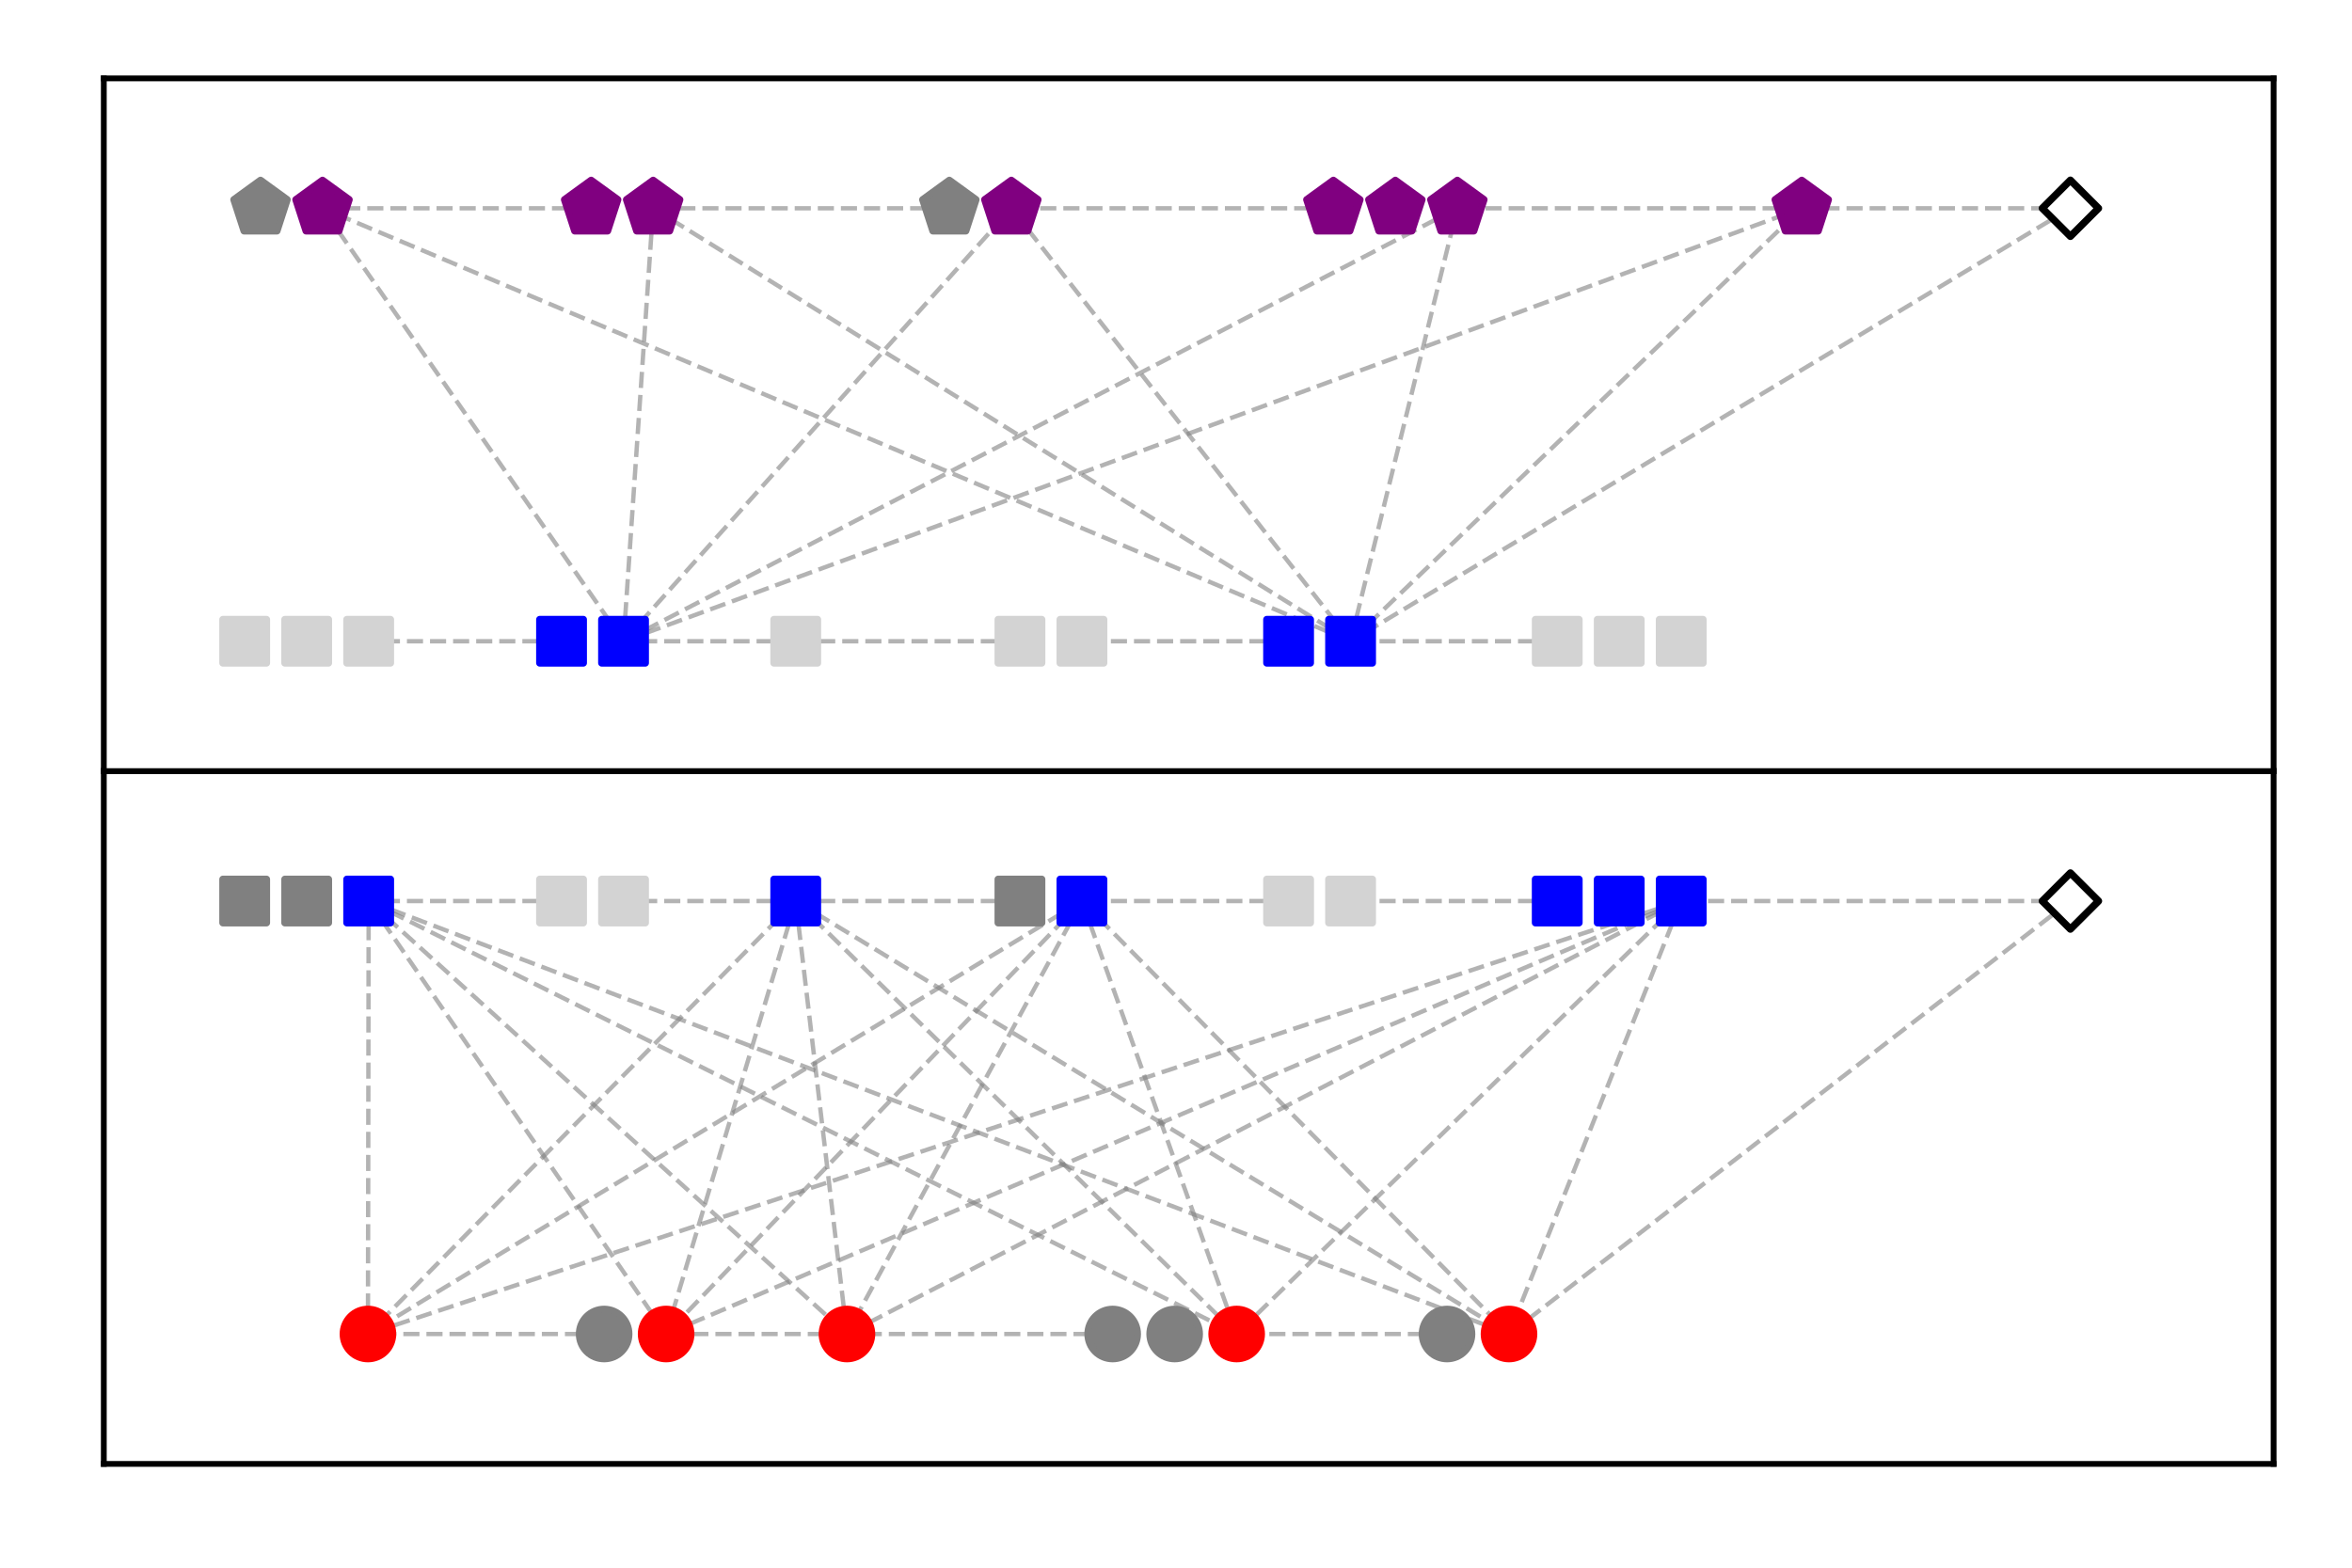 <?xml version="1.0" encoding="utf-8" standalone="no"?>
<!DOCTYPE svg PUBLIC "-//W3C//DTD SVG 1.1//EN"
  "http://www.w3.org/Graphics/SVG/1.1/DTD/svg11.dtd">
<svg height="216pt" version="1.1" viewBox="0 0 324 216" width="324pt" xmlns="http://www.w3.org/2000/svg" xmlns:xlink="http://www.w3.org/1999/xlink">
 <defs>
  <style type="text/css">*{stroke-linecap:butt;stroke-linejoin:round;}</style>
 </defs>
 <g id="figure_1">
  <g id="patch_1">
   <path d="M 0 216 
L 324 216 
L 324 0 
L 0 0 
z
" style="fill:#ffffff;"/>
  </g>
  <g id="axes_1">
   <g id="patch_2">
    <path d="M 14.3 201.7 
L 313.2 201.7 
L 313.2 106.25 
L 14.3 106.25 
z
" style="fill:#ffffff;"/>
   </g>
   <g id="line2d_1">
    <path clip-path="url(#p1f1a00e80d)" d="M 199.333 183.803 
L 170.356 183.803 
" style="fill:none;stroke:#808080;stroke-dasharray:2.22,0.96;stroke-dashoffset:0;stroke-opacity:0.6;stroke-width:0.6;"/>
   </g>
   <g id="line2d_2">
    <path clip-path="url(#p1f1a00e80d)" d="M 153.276 183.803 
L 116.67 183.803 
" style="fill:none;stroke:#808080;stroke-dasharray:2.22,0.96;stroke-dashoffset:0;stroke-opacity:0.6;stroke-width:0.6;"/>
   </g>
   <g id="line2d_3">
    <path clip-path="url(#p1f1a00e80d)" d="M 116.67 183.803 
L 91.762 183.803 
" style="fill:none;stroke:#808080;stroke-dasharray:2.22,0.96;stroke-dashoffset:0;stroke-opacity:0.6;stroke-width:0.6;"/>
   </g>
   <g id="line2d_4">
    <path clip-path="url(#p1f1a00e80d)" d="M 83.222 183.803 
L 50.686 183.803 
" style="fill:none;stroke:#808080;stroke-dasharray:2.22,0.96;stroke-dashoffset:0;stroke-opacity:0.6;stroke-width:0.6;"/>
   </g>
   <g id="line2d_5">
    <path clip-path="url(#p1f1a00e80d)" d="M 214.516 124.147 
L 186.049 124.147 
" style="fill:none;stroke:#808080;stroke-dasharray:2.22,0.96;stroke-dashoffset:0;stroke-opacity:0.6;stroke-width:0.6;"/>
   </g>
   <g id="line2d_6">
    <path clip-path="url(#p1f1a00e80d)" d="M 177.509 124.147 
L 149.042 124.147 
" style="fill:none;stroke:#808080;stroke-dasharray:2.22,0.96;stroke-dashoffset:0;stroke-opacity:0.6;stroke-width:0.6;"/>
   </g>
   <g id="line2d_7">
    <path clip-path="url(#p1f1a00e80d)" d="M 140.502 124.147 
L 109.617 124.147 
" style="fill:none;stroke:#808080;stroke-dasharray:2.22,0.96;stroke-dashoffset:0;stroke-opacity:0.6;stroke-width:0.6;"/>
   </g>
   <g id="line2d_8">
    <path clip-path="url(#p1f1a00e80d)" d="M 109.617 124.147 
L 85.895 124.147 
" style="fill:none;stroke:#808080;stroke-dasharray:2.22,0.96;stroke-dashoffset:0;stroke-opacity:0.6;stroke-width:0.6;"/>
   </g>
   <g id="line2d_9">
    <path clip-path="url(#p1f1a00e80d)" d="M 77.355 124.147 
L 50.786 124.147 
" style="fill:none;stroke:#808080;stroke-dasharray:2.22,0.96;stroke-dashoffset:0;stroke-opacity:0.6;stroke-width:0.6;"/>
   </g>
   <g id="line2d_10">
    <path clip-path="url(#p1f1a00e80d)" d="M 231.596 124.147 
L 207.873 183.803 
" style="fill:none;stroke:#808080;stroke-dasharray:2.22,0.96;stroke-dashoffset:0;stroke-opacity:0.6;stroke-width:0.6;"/>
   </g>
   <g id="line2d_11">
    <path clip-path="url(#p1f1a00e80d)" d="M 231.596 124.147 
L 170.356 183.803 
" style="fill:none;stroke:#808080;stroke-dasharray:2.22,0.96;stroke-dashoffset:0;stroke-opacity:0.6;stroke-width:0.6;"/>
   </g>
   <g id="line2d_12">
    <path clip-path="url(#p1f1a00e80d)" d="M 231.596 124.147 
L 116.67 183.803 
" style="fill:none;stroke:#808080;stroke-dasharray:2.22,0.96;stroke-dashoffset:0;stroke-opacity:0.6;stroke-width:0.6;"/>
   </g>
   <g id="line2d_13">
    <path clip-path="url(#p1f1a00e80d)" d="M 231.596 124.147 
L 91.762 183.803 
" style="fill:none;stroke:#808080;stroke-dasharray:2.22,0.96;stroke-dashoffset:0;stroke-opacity:0.6;stroke-width:0.6;"/>
   </g>
   <g id="line2d_14">
    <path clip-path="url(#p1f1a00e80d)" d="M 231.596 124.147 
L 50.686 183.803 
" style="fill:none;stroke:#808080;stroke-dasharray:2.22,0.96;stroke-dashoffset:0;stroke-opacity:0.6;stroke-width:0.6;"/>
   </g>
   <g id="line2d_15">
    <path clip-path="url(#p1f1a00e80d)" d="M 149.042 124.147 
L 207.873 183.803 
" style="fill:none;stroke:#808080;stroke-dasharray:2.22,0.96;stroke-dashoffset:0;stroke-opacity:0.6;stroke-width:0.6;"/>
   </g>
   <g id="line2d_16">
    <path clip-path="url(#p1f1a00e80d)" d="M 149.042 124.147 
L 170.356 183.803 
" style="fill:none;stroke:#808080;stroke-dasharray:2.22,0.96;stroke-dashoffset:0;stroke-opacity:0.6;stroke-width:0.6;"/>
   </g>
   <g id="line2d_17">
    <path clip-path="url(#p1f1a00e80d)" d="M 149.042 124.147 
L 116.67 183.803 
" style="fill:none;stroke:#808080;stroke-dasharray:2.22,0.96;stroke-dashoffset:0;stroke-opacity:0.6;stroke-width:0.6;"/>
   </g>
   <g id="line2d_18">
    <path clip-path="url(#p1f1a00e80d)" d="M 149.042 124.147 
L 91.762 183.803 
" style="fill:none;stroke:#808080;stroke-dasharray:2.22,0.96;stroke-dashoffset:0;stroke-opacity:0.6;stroke-width:0.6;"/>
   </g>
   <g id="line2d_19">
    <path clip-path="url(#p1f1a00e80d)" d="M 149.042 124.147 
L 50.686 183.803 
" style="fill:none;stroke:#808080;stroke-dasharray:2.22,0.96;stroke-dashoffset:0;stroke-opacity:0.6;stroke-width:0.6;"/>
   </g>
   <g id="line2d_20">
    <path clip-path="url(#p1f1a00e80d)" d="M 109.617 124.147 
L 207.873 183.803 
" style="fill:none;stroke:#808080;stroke-dasharray:2.22,0.96;stroke-dashoffset:0;stroke-opacity:0.6;stroke-width:0.6;"/>
   </g>
   <g id="line2d_21">
    <path clip-path="url(#p1f1a00e80d)" d="M 109.617 124.147 
L 170.356 183.803 
" style="fill:none;stroke:#808080;stroke-dasharray:2.22,0.96;stroke-dashoffset:0;stroke-opacity:0.6;stroke-width:0.6;"/>
   </g>
   <g id="line2d_22">
    <path clip-path="url(#p1f1a00e80d)" d="M 109.617 124.147 
L 116.67 183.803 
" style="fill:none;stroke:#808080;stroke-dasharray:2.22,0.96;stroke-dashoffset:0;stroke-opacity:0.6;stroke-width:0.6;"/>
   </g>
   <g id="line2d_23">
    <path clip-path="url(#p1f1a00e80d)" d="M 109.617 124.147 
L 91.762 183.803 
" style="fill:none;stroke:#808080;stroke-dasharray:2.22,0.96;stroke-dashoffset:0;stroke-opacity:0.6;stroke-width:0.6;"/>
   </g>
   <g id="line2d_24">
    <path clip-path="url(#p1f1a00e80d)" d="M 109.617 124.147 
L 50.686 183.803 
" style="fill:none;stroke:#808080;stroke-dasharray:2.22,0.96;stroke-dashoffset:0;stroke-opacity:0.6;stroke-width:0.6;"/>
   </g>
   <g id="line2d_25">
    <path clip-path="url(#p1f1a00e80d)" d="M 50.786 124.147 
L 207.873 183.803 
" style="fill:none;stroke:#808080;stroke-dasharray:2.22,0.96;stroke-dashoffset:0;stroke-opacity:0.6;stroke-width:0.6;"/>
   </g>
   <g id="line2d_26">
    <path clip-path="url(#p1f1a00e80d)" d="M 50.786 124.147 
L 170.356 183.803 
" style="fill:none;stroke:#808080;stroke-dasharray:2.22,0.96;stroke-dashoffset:0;stroke-opacity:0.6;stroke-width:0.6;"/>
   </g>
   <g id="line2d_27">
    <path clip-path="url(#p1f1a00e80d)" d="M 50.786 124.147 
L 116.67 183.803 
" style="fill:none;stroke:#808080;stroke-dasharray:2.22,0.96;stroke-dashoffset:0;stroke-opacity:0.6;stroke-width:0.6;"/>
   </g>
   <g id="line2d_28">
    <path clip-path="url(#p1f1a00e80d)" d="M 50.786 124.147 
L 91.762 183.803 
" style="fill:none;stroke:#808080;stroke-dasharray:2.22,0.96;stroke-dashoffset:0;stroke-opacity:0.6;stroke-width:0.6;"/>
   </g>
   <g id="line2d_29">
    <path clip-path="url(#p1f1a00e80d)" d="M 50.786 124.147 
L 50.686 183.803 
" style="fill:none;stroke:#808080;stroke-dasharray:2.22,0.96;stroke-dashoffset:0;stroke-opacity:0.6;stroke-width:0.6;"/>
   </g>
   <g id="line2d_30">
    <path clip-path="url(#p1f1a00e80d)" d="M 285.208 124.147 
L 207.873 183.803 
" style="fill:none;stroke:#808080;stroke-dasharray:2.22,0.96;stroke-dashoffset:0;stroke-opacity:0.6;stroke-width:0.6;"/>
   </g>
   <g id="line2d_31">
    <path clip-path="url(#p1f1a00e80d)" d="M 285.208 124.147 
L 231.596 124.147 
" style="fill:none;stroke:#808080;stroke-dasharray:2.22,0.96;stroke-dashoffset:0;stroke-opacity:0.6;stroke-width:0.6;"/>
   </g>
   <g id="matplotlib.axis_1"/>
   <g id="matplotlib.axis_2"/>
   <g id="patch_3">
    <path d="M 14.3 201.7 
L 14.3 106.25 
" style="fill:none;stroke:#000000;stroke-linecap:square;stroke-linejoin:miter;stroke-width:0.8;"/>
   </g>
   <g id="patch_4">
    <path d="M 313.2 201.7 
L 313.2 106.25 
" style="fill:none;stroke:#000000;stroke-linecap:square;stroke-linejoin:miter;stroke-width:0.8;"/>
   </g>
   <g id="patch_5">
    <path d="M 14.3 201.7 
L 313.2 201.7 
" style="fill:none;stroke:#000000;stroke-linecap:square;stroke-linejoin:miter;stroke-width:0.8;"/>
   </g>
   <g id="patch_6">
    <path d="M 14.3 106.25 
L 313.2 106.25 
" style="fill:none;stroke:#000000;stroke-linecap:square;stroke-linejoin:miter;stroke-width:0.8;"/>
   </g>
   <g id="line2d_32">
    <path clip-path="url(#p1f1a00e80d)" d="M 186.049 124.147 
" style="fill:none;stroke:#d3d3d3;stroke-linecap:square;stroke-width:1.5;"/>
    <defs>
     <path d="M -3 3 
L 3 3 
L 3 -3 
L -3 -3 
z
" id="me980ead37d" style="stroke:#d3d3d3;stroke-linejoin:miter;"/>
    </defs>
    <g clip-path="url(#p1f1a00e80d)">
     <use style="fill:#d3d3d3;stroke:#d3d3d3;stroke-linejoin:miter;" x="186.049" xlink:href="#me980ead37d" y="124.147"/>
    </g>
   </g>
   <g id="line2d_33">
    <path clip-path="url(#p1f1a00e80d)" d="M 177.509 124.147 
" style="fill:none;stroke:#d3d3d3;stroke-linecap:square;stroke-width:1.5;"/>
    <g clip-path="url(#p1f1a00e80d)">
     <use style="fill:#d3d3d3;stroke:#d3d3d3;stroke-linejoin:miter;" x="177.509" xlink:href="#me980ead37d" y="124.147"/>
    </g>
   </g>
   <g id="line2d_34">
    <path clip-path="url(#p1f1a00e80d)" d="M 85.895 124.147 
" style="fill:none;stroke:#d3d3d3;stroke-linecap:square;stroke-width:1.5;"/>
    <g clip-path="url(#p1f1a00e80d)">
     <use style="fill:#d3d3d3;stroke:#d3d3d3;stroke-linejoin:miter;" x="85.895" xlink:href="#me980ead37d" y="124.147"/>
    </g>
   </g>
   <g id="line2d_35">
    <path clip-path="url(#p1f1a00e80d)" d="M 77.355 124.147 
" style="fill:none;stroke:#d3d3d3;stroke-linecap:square;stroke-width:1.5;"/>
    <g clip-path="url(#p1f1a00e80d)">
     <use style="fill:#d3d3d3;stroke:#d3d3d3;stroke-linejoin:miter;" x="77.355" xlink:href="#me980ead37d" y="124.147"/>
    </g>
   </g>
   <g id="PathCollection_1">
    <defs>
     <path d="M 0 3.873 
L 3.873 0 
L 0 -3.873 
L -3.873 0 
z
" id="m318d628b7e" style="stroke:#000000;"/>
    </defs>
    <g clip-path="url(#p1f1a00e80d)">
     <use style="fill:#ffffff;stroke:#000000;" x="285.208" xlink:href="#m318d628b7e" y="124.147"/>
    </g>
   </g>
   <g id="line2d_36">
    <path clip-path="url(#p1f1a00e80d)" d="M 199.333 183.803 
" style="fill:none;stroke:#808080;stroke-linecap:square;stroke-width:1.5;"/>
    <defs>
     <path d="M 0 3.4 
C 0.902 3.4 1.767 3.042 2.404 2.404 
C 3.042 1.767 3.4 0.902 3.4 0 
C 3.4 -0.902 3.042 -1.767 2.404 -2.404 
C 1.767 -3.042 0.902 -3.4 0 -3.4 
C -0.902 -3.4 -1.767 -3.042 -2.404 -2.404 
C -3.042 -1.767 -3.4 -0.902 -3.4 0 
C -3.4 0.902 -3.042 1.767 -2.404 2.404 
C -1.767 3.042 -0.902 3.4 0 3.4 
z
" id="mabb69923d9" style="stroke:#808080;"/>
    </defs>
    <g clip-path="url(#p1f1a00e80d)">
     <use style="fill:#808080;stroke:#808080;" x="199.333" xlink:href="#mabb69923d9" y="183.803"/>
    </g>
   </g>
   <g id="line2d_37">
    <path clip-path="url(#p1f1a00e80d)" d="M 161.816 183.803 
" style="fill:none;stroke:#808080;stroke-linecap:square;stroke-width:1.5;"/>
    <g clip-path="url(#p1f1a00e80d)">
     <use style="fill:#808080;stroke:#808080;" x="161.816" xlink:href="#mabb69923d9" y="183.803"/>
    </g>
   </g>
   <g id="line2d_38">
    <path clip-path="url(#p1f1a00e80d)" d="M 153.276 183.803 
" style="fill:none;stroke:#808080;stroke-linecap:square;stroke-width:1.5;"/>
    <g clip-path="url(#p1f1a00e80d)">
     <use style="fill:#808080;stroke:#808080;" x="153.276" xlink:href="#mabb69923d9" y="183.803"/>
    </g>
   </g>
   <g id="line2d_39">
    <path clip-path="url(#p1f1a00e80d)" d="M 83.222 183.803 
" style="fill:none;stroke:#808080;stroke-linecap:square;stroke-width:1.5;"/>
    <g clip-path="url(#p1f1a00e80d)">
     <use style="fill:#808080;stroke:#808080;" x="83.222" xlink:href="#mabb69923d9" y="183.803"/>
    </g>
   </g>
   <g id="line2d_40">
    <path clip-path="url(#p1f1a00e80d)" d="M 223.056 124.147 
" style="fill:none;stroke:#0000ff;stroke-linecap:square;stroke-width:1.5;"/>
    <defs>
     <path d="M -3 3 
L 3 3 
L 3 -3 
L -3 -3 
z
" id="me245c8e828" style="stroke:#0000ff;stroke-linejoin:miter;"/>
    </defs>
    <g clip-path="url(#p1f1a00e80d)">
     <use style="fill:#0000ff;stroke:#0000ff;stroke-linejoin:miter;" x="223.056" xlink:href="#me245c8e828" y="124.147"/>
    </g>
   </g>
   <g id="line2d_41">
    <path clip-path="url(#p1f1a00e80d)" d="M 214.516 124.147 
" style="fill:none;stroke:#0000ff;stroke-linecap:square;stroke-width:1.5;"/>
    <g clip-path="url(#p1f1a00e80d)">
     <use style="fill:#0000ff;stroke:#0000ff;stroke-linejoin:miter;" x="214.516" xlink:href="#me245c8e828" y="124.147"/>
    </g>
   </g>
   <g id="line2d_42">
    <path clip-path="url(#p1f1a00e80d)" d="M 140.502 124.147 
" style="fill:none;stroke:#808080;stroke-linecap:square;stroke-width:1.5;"/>
    <defs>
     <path d="M -3 3 
L 3 3 
L 3 -3 
L -3 -3 
z
" id="m82f2d5d911" style="stroke:#808080;stroke-linejoin:miter;"/>
    </defs>
    <g clip-path="url(#p1f1a00e80d)">
     <use style="fill:#808080;stroke:#808080;stroke-linejoin:miter;" x="140.502" xlink:href="#m82f2d5d911" y="124.147"/>
    </g>
   </g>
   <g id="line2d_43">
    <path clip-path="url(#p1f1a00e80d)" d="M 42.246 124.147 
" style="fill:none;stroke:#808080;stroke-linecap:square;stroke-width:1.5;"/>
    <g clip-path="url(#p1f1a00e80d)">
     <use style="fill:#808080;stroke:#808080;stroke-linejoin:miter;" x="42.246" xlink:href="#m82f2d5d911" y="124.147"/>
    </g>
   </g>
   <g id="line2d_44">
    <path clip-path="url(#p1f1a00e80d)" d="M 33.706 124.147 
" style="fill:none;stroke:#808080;stroke-linecap:square;stroke-width:1.5;"/>
    <g clip-path="url(#p1f1a00e80d)">
     <use style="fill:#808080;stroke:#808080;stroke-linejoin:miter;" x="33.706" xlink:href="#m82f2d5d911" y="124.147"/>
    </g>
   </g>
   <g id="line2d_45">
    <path clip-path="url(#p1f1a00e80d)" d="M 207.873 183.803 
" style="fill:none;stroke:#ff0000;stroke-linecap:square;stroke-width:1.5;"/>
    <defs>
     <path d="M 0 3.4 
C 0.902 3.4 1.767 3.042 2.404 2.404 
C 3.042 1.767 3.4 0.902 3.4 0 
C 3.4 -0.902 3.042 -1.767 2.404 -2.404 
C 1.767 -3.042 0.902 -3.4 0 -3.4 
C -0.902 -3.4 -1.767 -3.042 -2.404 -2.404 
C -3.042 -1.767 -3.4 -0.902 -3.4 0 
C -3.4 0.902 -3.042 1.767 -2.404 2.404 
C -1.767 3.042 -0.902 3.4 0 3.4 
z
" id="m570a8e67ac" style="stroke:#ff0000;"/>
    </defs>
    <g clip-path="url(#p1f1a00e80d)">
     <use style="fill:#ff0000;stroke:#ff0000;" x="207.873" xlink:href="#m570a8e67ac" y="183.803"/>
    </g>
   </g>
   <g id="line2d_46">
    <path clip-path="url(#p1f1a00e80d)" d="M 170.356 183.803 
" style="fill:none;stroke:#ff0000;stroke-linecap:square;stroke-width:1.5;"/>
    <g clip-path="url(#p1f1a00e80d)">
     <use style="fill:#ff0000;stroke:#ff0000;" x="170.356" xlink:href="#m570a8e67ac" y="183.803"/>
    </g>
   </g>
   <g id="line2d_47">
    <path clip-path="url(#p1f1a00e80d)" d="M 116.67 183.803 
" style="fill:none;stroke:#ff0000;stroke-linecap:square;stroke-width:1.5;"/>
    <g clip-path="url(#p1f1a00e80d)">
     <use style="fill:#ff0000;stroke:#ff0000;" x="116.67" xlink:href="#m570a8e67ac" y="183.803"/>
    </g>
   </g>
   <g id="line2d_48">
    <path clip-path="url(#p1f1a00e80d)" d="M 91.762 183.803 
" style="fill:none;stroke:#ff0000;stroke-linecap:square;stroke-width:1.5;"/>
    <g clip-path="url(#p1f1a00e80d)">
     <use style="fill:#ff0000;stroke:#ff0000;" x="91.762" xlink:href="#m570a8e67ac" y="183.803"/>
    </g>
   </g>
   <g id="line2d_49">
    <path clip-path="url(#p1f1a00e80d)" d="M 50.686 183.803 
" style="fill:none;stroke:#ff0000;stroke-linecap:square;stroke-width:1.5;"/>
    <g clip-path="url(#p1f1a00e80d)">
     <use style="fill:#ff0000;stroke:#ff0000;" x="50.686" xlink:href="#m570a8e67ac" y="183.803"/>
    </g>
   </g>
   <g id="line2d_50">
    <path clip-path="url(#p1f1a00e80d)" d="M 231.596 124.147 
" style="fill:none;stroke:#0000ff;stroke-linecap:square;stroke-width:1.5;"/>
    <g clip-path="url(#p1f1a00e80d)">
     <use style="fill:#0000ff;stroke:#0000ff;stroke-linejoin:miter;" x="231.596" xlink:href="#me245c8e828" y="124.147"/>
    </g>
   </g>
   <g id="line2d_51">
    <path clip-path="url(#p1f1a00e80d)" d="M 149.042 124.147 
" style="fill:none;stroke:#0000ff;stroke-linecap:square;stroke-width:1.5;"/>
    <g clip-path="url(#p1f1a00e80d)">
     <use style="fill:#0000ff;stroke:#0000ff;stroke-linejoin:miter;" x="149.042" xlink:href="#me245c8e828" y="124.147"/>
    </g>
   </g>
   <g id="line2d_52">
    <path clip-path="url(#p1f1a00e80d)" d="M 109.617 124.147 
" style="fill:none;stroke:#0000ff;stroke-linecap:square;stroke-width:1.5;"/>
    <g clip-path="url(#p1f1a00e80d)">
     <use style="fill:#0000ff;stroke:#0000ff;stroke-linejoin:miter;" x="109.617" xlink:href="#me245c8e828" y="124.147"/>
    </g>
   </g>
   <g id="line2d_53">
    <path clip-path="url(#p1f1a00e80d)" d="M 50.786 124.147 
" style="fill:none;stroke:#0000ff;stroke-linecap:square;stroke-width:1.5;"/>
    <g clip-path="url(#p1f1a00e80d)">
     <use style="fill:#0000ff;stroke:#0000ff;stroke-linejoin:miter;" x="50.786" xlink:href="#me245c8e828" y="124.147"/>
    </g>
   </g>
  </g>
  <g id="axes_2">
   <g id="patch_7">
    <path d="M 14.3 106.25 
L 313.2 106.25 
L 313.2 10.8 
L 14.3 10.8 
z
" style="fill:#ffffff;"/>
   </g>
   <g id="line2d_54">
    <path clip-path="url(#p59fa860d17)" d="M 214.516 88.353 
L 186.049 88.353 
" style="fill:none;stroke:#808080;stroke-dasharray:2.22,0.96;stroke-dashoffset:0;stroke-opacity:0.6;stroke-width:0.6;"/>
   </g>
   <g id="line2d_55">
    <path clip-path="url(#p59fa860d17)" d="M 177.509 88.353 
L 149.042 88.353 
" style="fill:none;stroke:#808080;stroke-dasharray:2.22,0.96;stroke-dashoffset:0;stroke-opacity:0.6;stroke-width:0.6;"/>
   </g>
   <g id="line2d_56">
    <path clip-path="url(#p59fa860d17)" d="M 140.502 88.353 
L 109.617 88.353 
" style="fill:none;stroke:#808080;stroke-dasharray:2.22,0.96;stroke-dashoffset:0;stroke-opacity:0.6;stroke-width:0.6;"/>
   </g>
   <g id="line2d_57">
    <path clip-path="url(#p59fa860d17)" d="M 109.617 88.353 
L 85.895 88.353 
" style="fill:none;stroke:#808080;stroke-dasharray:2.22,0.96;stroke-dashoffset:0;stroke-opacity:0.6;stroke-width:0.6;"/>
   </g>
   <g id="line2d_58">
    <path clip-path="url(#p59fa860d17)" d="M 77.355 88.353 
L 50.786 88.353 
" style="fill:none;stroke:#808080;stroke-dasharray:2.22,0.96;stroke-dashoffset:0;stroke-opacity:0.6;stroke-width:0.6;"/>
   </g>
   <g id="line2d_59">
    <path clip-path="url(#p59fa860d17)" d="M 248.201 28.697 
L 200.757 28.697 
" style="fill:none;stroke:#808080;stroke-dasharray:2.22,0.96;stroke-dashoffset:0;stroke-opacity:0.6;stroke-width:0.6;"/>
   </g>
   <g id="line2d_60">
    <path clip-path="url(#p59fa860d17)" d="M 183.677 28.697 
L 139.316 28.697 
" style="fill:none;stroke:#808080;stroke-dasharray:2.22,0.96;stroke-dashoffset:0;stroke-opacity:0.6;stroke-width:0.6;"/>
   </g>
   <g id="line2d_61">
    <path clip-path="url(#p59fa860d17)" d="M 130.776 28.697 
L 89.974 28.697 
" style="fill:none;stroke:#808080;stroke-dasharray:2.22,0.96;stroke-dashoffset:0;stroke-opacity:0.6;stroke-width:0.6;"/>
   </g>
   <g id="line2d_62">
    <path clip-path="url(#p59fa860d17)" d="M 81.434 28.697 
L 44.427 28.697 
" style="fill:none;stroke:#808080;stroke-dasharray:2.22,0.96;stroke-dashoffset:0;stroke-opacity:0.6;stroke-width:0.6;"/>
   </g>
   <g id="line2d_63">
    <path clip-path="url(#p59fa860d17)" d="M 186.049 88.353 
L 248.201 28.697 
" style="fill:none;stroke:#808080;stroke-dasharray:2.22,0.96;stroke-dashoffset:0;stroke-opacity:0.6;stroke-width:0.6;"/>
   </g>
   <g id="line2d_64">
    <path clip-path="url(#p59fa860d17)" d="M 186.049 88.353 
L 200.757 28.697 
" style="fill:none;stroke:#808080;stroke-dasharray:2.22,0.96;stroke-dashoffset:0;stroke-opacity:0.6;stroke-width:0.6;"/>
   </g>
   <g id="line2d_65">
    <path clip-path="url(#p59fa860d17)" d="M 186.049 88.353 
L 139.316 28.697 
" style="fill:none;stroke:#808080;stroke-dasharray:2.22,0.96;stroke-dashoffset:0;stroke-opacity:0.6;stroke-width:0.6;"/>
   </g>
   <g id="line2d_66">
    <path clip-path="url(#p59fa860d17)" d="M 186.049 88.353 
L 89.974 28.697 
" style="fill:none;stroke:#808080;stroke-dasharray:2.22,0.96;stroke-dashoffset:0;stroke-opacity:0.6;stroke-width:0.6;"/>
   </g>
   <g id="line2d_67">
    <path clip-path="url(#p59fa860d17)" d="M 186.049 88.353 
L 44.427 28.697 
" style="fill:none;stroke:#808080;stroke-dasharray:2.22,0.96;stroke-dashoffset:0;stroke-opacity:0.6;stroke-width:0.6;"/>
   </g>
   <g id="line2d_68">
    <path clip-path="url(#p59fa860d17)" d="M 85.895 88.353 
L 248.201 28.697 
" style="fill:none;stroke:#808080;stroke-dasharray:2.22,0.96;stroke-dashoffset:0;stroke-opacity:0.6;stroke-width:0.6;"/>
   </g>
   <g id="line2d_69">
    <path clip-path="url(#p59fa860d17)" d="M 85.895 88.353 
L 200.757 28.697 
" style="fill:none;stroke:#808080;stroke-dasharray:2.22,0.96;stroke-dashoffset:0;stroke-opacity:0.6;stroke-width:0.6;"/>
   </g>
   <g id="line2d_70">
    <path clip-path="url(#p59fa860d17)" d="M 85.895 88.353 
L 139.316 28.697 
" style="fill:none;stroke:#808080;stroke-dasharray:2.22,0.96;stroke-dashoffset:0;stroke-opacity:0.6;stroke-width:0.6;"/>
   </g>
   <g id="line2d_71">
    <path clip-path="url(#p59fa860d17)" d="M 85.895 88.353 
L 89.974 28.697 
" style="fill:none;stroke:#808080;stroke-dasharray:2.22,0.96;stroke-dashoffset:0;stroke-opacity:0.6;stroke-width:0.6;"/>
   </g>
   <g id="line2d_72">
    <path clip-path="url(#p59fa860d17)" d="M 85.895 88.353 
L 44.427 28.697 
" style="fill:none;stroke:#808080;stroke-dasharray:2.22,0.96;stroke-dashoffset:0;stroke-opacity:0.6;stroke-width:0.6;"/>
   </g>
   <g id="line2d_73">
    <path clip-path="url(#p59fa860d17)" d="M 285.208 28.697 
L 186.049 88.353 
" style="fill:none;stroke:#808080;stroke-dasharray:2.22,0.96;stroke-dashoffset:0;stroke-opacity:0.6;stroke-width:0.6;"/>
   </g>
   <g id="line2d_74">
    <path clip-path="url(#p59fa860d17)" d="M 285.208 28.697 
L 248.201 28.697 
" style="fill:none;stroke:#808080;stroke-dasharray:2.22,0.96;stroke-dashoffset:0;stroke-opacity:0.6;stroke-width:0.6;"/>
   </g>
   <g id="matplotlib.axis_3"/>
   <g id="matplotlib.axis_4"/>
   <g id="patch_8">
    <path d="M 14.3 106.25 
L 14.3 10.8 
" style="fill:none;stroke:#000000;stroke-linecap:square;stroke-linejoin:miter;stroke-width:0.8;"/>
   </g>
   <g id="patch_9">
    <path d="M 313.2 106.25 
L 313.2 10.8 
" style="fill:none;stroke:#000000;stroke-linecap:square;stroke-linejoin:miter;stroke-width:0.8;"/>
   </g>
   <g id="patch_10">
    <path d="M 14.3 106.25 
L 313.2 106.25 
" style="fill:none;stroke:#000000;stroke-linecap:square;stroke-linejoin:miter;stroke-width:0.8;"/>
   </g>
   <g id="patch_11">
    <path d="M 14.3 10.8 
L 313.2 10.8 
" style="fill:none;stroke:#000000;stroke-linecap:square;stroke-linejoin:miter;stroke-width:0.8;"/>
   </g>
   <g id="line2d_75">
    <path clip-path="url(#p59fa860d17)" d="M 231.596 88.353 
" style="fill:none;stroke:#d3d3d3;stroke-linecap:square;stroke-width:1.5;"/>
    <g clip-path="url(#p59fa860d17)">
     <use style="fill:#d3d3d3;stroke:#d3d3d3;stroke-linejoin:miter;" x="231.596" xlink:href="#me980ead37d" y="88.353"/>
    </g>
   </g>
   <g id="line2d_76">
    <path clip-path="url(#p59fa860d17)" d="M 223.056 88.353 
" style="fill:none;stroke:#d3d3d3;stroke-linecap:square;stroke-width:1.5;"/>
    <g clip-path="url(#p59fa860d17)">
     <use style="fill:#d3d3d3;stroke:#d3d3d3;stroke-linejoin:miter;" x="223.056" xlink:href="#me980ead37d" y="88.353"/>
    </g>
   </g>
   <g id="line2d_77">
    <path clip-path="url(#p59fa860d17)" d="M 214.516 88.353 
" style="fill:none;stroke:#d3d3d3;stroke-linecap:square;stroke-width:1.5;"/>
    <g clip-path="url(#p59fa860d17)">
     <use style="fill:#d3d3d3;stroke:#d3d3d3;stroke-linejoin:miter;" x="214.516" xlink:href="#me980ead37d" y="88.353"/>
    </g>
   </g>
   <g id="line2d_78">
    <path clip-path="url(#p59fa860d17)" d="M 149.042 88.353 
" style="fill:none;stroke:#d3d3d3;stroke-linecap:square;stroke-width:1.5;"/>
    <g clip-path="url(#p59fa860d17)">
     <use style="fill:#d3d3d3;stroke:#d3d3d3;stroke-linejoin:miter;" x="149.042" xlink:href="#me980ead37d" y="88.353"/>
    </g>
   </g>
   <g id="line2d_79">
    <path clip-path="url(#p59fa860d17)" d="M 140.502 88.353 
" style="fill:none;stroke:#d3d3d3;stroke-linecap:square;stroke-width:1.5;"/>
    <g clip-path="url(#p59fa860d17)">
     <use style="fill:#d3d3d3;stroke:#d3d3d3;stroke-linejoin:miter;" x="140.502" xlink:href="#me980ead37d" y="88.353"/>
    </g>
   </g>
   <g id="line2d_80">
    <path clip-path="url(#p59fa860d17)" d="M 109.617 88.353 
" style="fill:none;stroke:#d3d3d3;stroke-linecap:square;stroke-width:1.5;"/>
    <g clip-path="url(#p59fa860d17)">
     <use style="fill:#d3d3d3;stroke:#d3d3d3;stroke-linejoin:miter;" x="109.617" xlink:href="#me980ead37d" y="88.353"/>
    </g>
   </g>
   <g id="line2d_81">
    <path clip-path="url(#p59fa860d17)" d="M 50.786 88.353 
" style="fill:none;stroke:#d3d3d3;stroke-linecap:square;stroke-width:1.5;"/>
    <g clip-path="url(#p59fa860d17)">
     <use style="fill:#d3d3d3;stroke:#d3d3d3;stroke-linejoin:miter;" x="50.786" xlink:href="#me980ead37d" y="88.353"/>
    </g>
   </g>
   <g id="line2d_82">
    <path clip-path="url(#p59fa860d17)" d="M 42.246 88.353 
" style="fill:none;stroke:#d3d3d3;stroke-linecap:square;stroke-width:1.5;"/>
    <g clip-path="url(#p59fa860d17)">
     <use style="fill:#d3d3d3;stroke:#d3d3d3;stroke-linejoin:miter;" x="42.246" xlink:href="#me980ead37d" y="88.353"/>
    </g>
   </g>
   <g id="line2d_83">
    <path clip-path="url(#p59fa860d17)" d="M 33.706 88.353 
" style="fill:none;stroke:#d3d3d3;stroke-linecap:square;stroke-width:1.5;"/>
    <g clip-path="url(#p59fa860d17)">
     <use style="fill:#d3d3d3;stroke:#d3d3d3;stroke-linejoin:miter;" x="33.706" xlink:href="#me980ead37d" y="88.353"/>
    </g>
   </g>
   <g id="PathCollection_2">
    <g clip-path="url(#p59fa860d17)">
     <use style="fill:#ffffff;stroke:#000000;" x="285.208" xlink:href="#m318d628b7e" y="28.697"/>
    </g>
   </g>
   <g id="line2d_84">
    <path clip-path="url(#p59fa860d17)" d="M 192.217 28.697 
" style="fill:none;stroke:#800080;stroke-linecap:square;stroke-width:1.5;"/>
    <defs>
     <path d="M 0 -3.85 
L -3.662 -1.19 
L -2.263 3.115 
L 2.263 3.115 
L 3.662 -1.19 
z
" id="m082bfa1b30" style="stroke:#800080;stroke-linejoin:miter;"/>
    </defs>
    <g clip-path="url(#p59fa860d17)">
     <use style="fill:#800080;stroke:#800080;stroke-linejoin:miter;" x="192.217" xlink:href="#m082bfa1b30" y="28.697"/>
    </g>
   </g>
   <g id="line2d_85">
    <path clip-path="url(#p59fa860d17)" d="M 183.677 28.697 
" style="fill:none;stroke:#800080;stroke-linecap:square;stroke-width:1.5;"/>
    <g clip-path="url(#p59fa860d17)">
     <use style="fill:#800080;stroke:#800080;stroke-linejoin:miter;" x="183.677" xlink:href="#m082bfa1b30" y="28.697"/>
    </g>
   </g>
   <g id="line2d_86">
    <path clip-path="url(#p59fa860d17)" d="M 130.776 28.697 
" style="fill:none;stroke:#808080;stroke-linecap:square;stroke-width:1.5;"/>
    <defs>
     <path d="M 0 -3.85 
L -3.662 -1.19 
L -2.263 3.115 
L 2.263 3.115 
L 3.662 -1.19 
z
" id="m44e5fa3721" style="stroke:#808080;stroke-linejoin:miter;"/>
    </defs>
    <g clip-path="url(#p59fa860d17)">
     <use style="fill:#808080;stroke:#808080;stroke-linejoin:miter;" x="130.776" xlink:href="#m44e5fa3721" y="28.697"/>
    </g>
   </g>
   <g id="line2d_87">
    <path clip-path="url(#p59fa860d17)" d="M 81.434 28.697 
" style="fill:none;stroke:#800080;stroke-linecap:square;stroke-width:1.5;"/>
    <g clip-path="url(#p59fa860d17)">
     <use style="fill:#800080;stroke:#800080;stroke-linejoin:miter;" x="81.434" xlink:href="#m082bfa1b30" y="28.697"/>
    </g>
   </g>
   <g id="line2d_88">
    <path clip-path="url(#p59fa860d17)" d="M 35.887 28.697 
" style="fill:none;stroke:#808080;stroke-linecap:square;stroke-width:1.5;"/>
    <g clip-path="url(#p59fa860d17)">
     <use style="fill:#808080;stroke:#808080;stroke-linejoin:miter;" x="35.887" xlink:href="#m44e5fa3721" y="28.697"/>
    </g>
   </g>
   <g id="line2d_89">
    <path clip-path="url(#p59fa860d17)" d="M 177.509 88.353 
" style="fill:none;stroke:#0000ff;stroke-linecap:square;stroke-width:1.5;"/>
    <g clip-path="url(#p59fa860d17)">
     <use style="fill:#0000ff;stroke:#0000ff;stroke-linejoin:miter;" x="177.509" xlink:href="#me245c8e828" y="88.353"/>
    </g>
   </g>
   <g id="line2d_90">
    <path clip-path="url(#p59fa860d17)" d="M 77.355 88.353 
" style="fill:none;stroke:#0000ff;stroke-linecap:square;stroke-width:1.5;"/>
    <g clip-path="url(#p59fa860d17)">
     <use style="fill:#0000ff;stroke:#0000ff;stroke-linejoin:miter;" x="77.355" xlink:href="#me245c8e828" y="88.353"/>
    </g>
   </g>
   <g id="line2d_91">
    <path clip-path="url(#p59fa860d17)" d="M 248.201 28.697 
" style="fill:none;stroke:#800080;stroke-linecap:square;stroke-width:1.5;"/>
    <g clip-path="url(#p59fa860d17)">
     <use style="fill:#800080;stroke:#800080;stroke-linejoin:miter;" x="248.201" xlink:href="#m082bfa1b30" y="28.697"/>
    </g>
   </g>
   <g id="line2d_92">
    <path clip-path="url(#p59fa860d17)" d="M 200.757 28.697 
" style="fill:none;stroke:#800080;stroke-linecap:square;stroke-width:1.5;"/>
    <g clip-path="url(#p59fa860d17)">
     <use style="fill:#800080;stroke:#800080;stroke-linejoin:miter;" x="200.757" xlink:href="#m082bfa1b30" y="28.697"/>
    </g>
   </g>
   <g id="line2d_93">
    <path clip-path="url(#p59fa860d17)" d="M 139.316 28.697 
" style="fill:none;stroke:#800080;stroke-linecap:square;stroke-width:1.5;"/>
    <g clip-path="url(#p59fa860d17)">
     <use style="fill:#800080;stroke:#800080;stroke-linejoin:miter;" x="139.316" xlink:href="#m082bfa1b30" y="28.697"/>
    </g>
   </g>
   <g id="line2d_94">
    <path clip-path="url(#p59fa860d17)" d="M 89.974 28.697 
" style="fill:none;stroke:#800080;stroke-linecap:square;stroke-width:1.5;"/>
    <g clip-path="url(#p59fa860d17)">
     <use style="fill:#800080;stroke:#800080;stroke-linejoin:miter;" x="89.974" xlink:href="#m082bfa1b30" y="28.697"/>
    </g>
   </g>
   <g id="line2d_95">
    <path clip-path="url(#p59fa860d17)" d="M 44.427 28.697 
" style="fill:none;stroke:#800080;stroke-linecap:square;stroke-width:1.5;"/>
    <g clip-path="url(#p59fa860d17)">
     <use style="fill:#800080;stroke:#800080;stroke-linejoin:miter;" x="44.427" xlink:href="#m082bfa1b30" y="28.697"/>
    </g>
   </g>
   <g id="line2d_96">
    <path clip-path="url(#p59fa860d17)" d="M 186.049 88.353 
" style="fill:none;stroke:#0000ff;stroke-linecap:square;stroke-width:1.5;"/>
    <g clip-path="url(#p59fa860d17)">
     <use style="fill:#0000ff;stroke:#0000ff;stroke-linejoin:miter;" x="186.049" xlink:href="#me245c8e828" y="88.353"/>
    </g>
   </g>
   <g id="line2d_97">
    <path clip-path="url(#p59fa860d17)" d="M 85.895 88.353 
" style="fill:none;stroke:#0000ff;stroke-linecap:square;stroke-width:1.5;"/>
    <g clip-path="url(#p59fa860d17)">
     <use style="fill:#0000ff;stroke:#0000ff;stroke-linejoin:miter;" x="85.895" xlink:href="#me245c8e828" y="88.353"/>
    </g>
   </g>
  </g>
 </g>
 <defs>
  <clipPath id="p1f1a00e80d">
   <rect height="95.45" width="298.9" x="14.3" y="106.25"/>
  </clipPath>
  <clipPath id="p59fa860d17">
   <rect height="95.45" width="298.9" x="14.3" y="10.8"/>
  </clipPath>
 </defs>
</svg>
